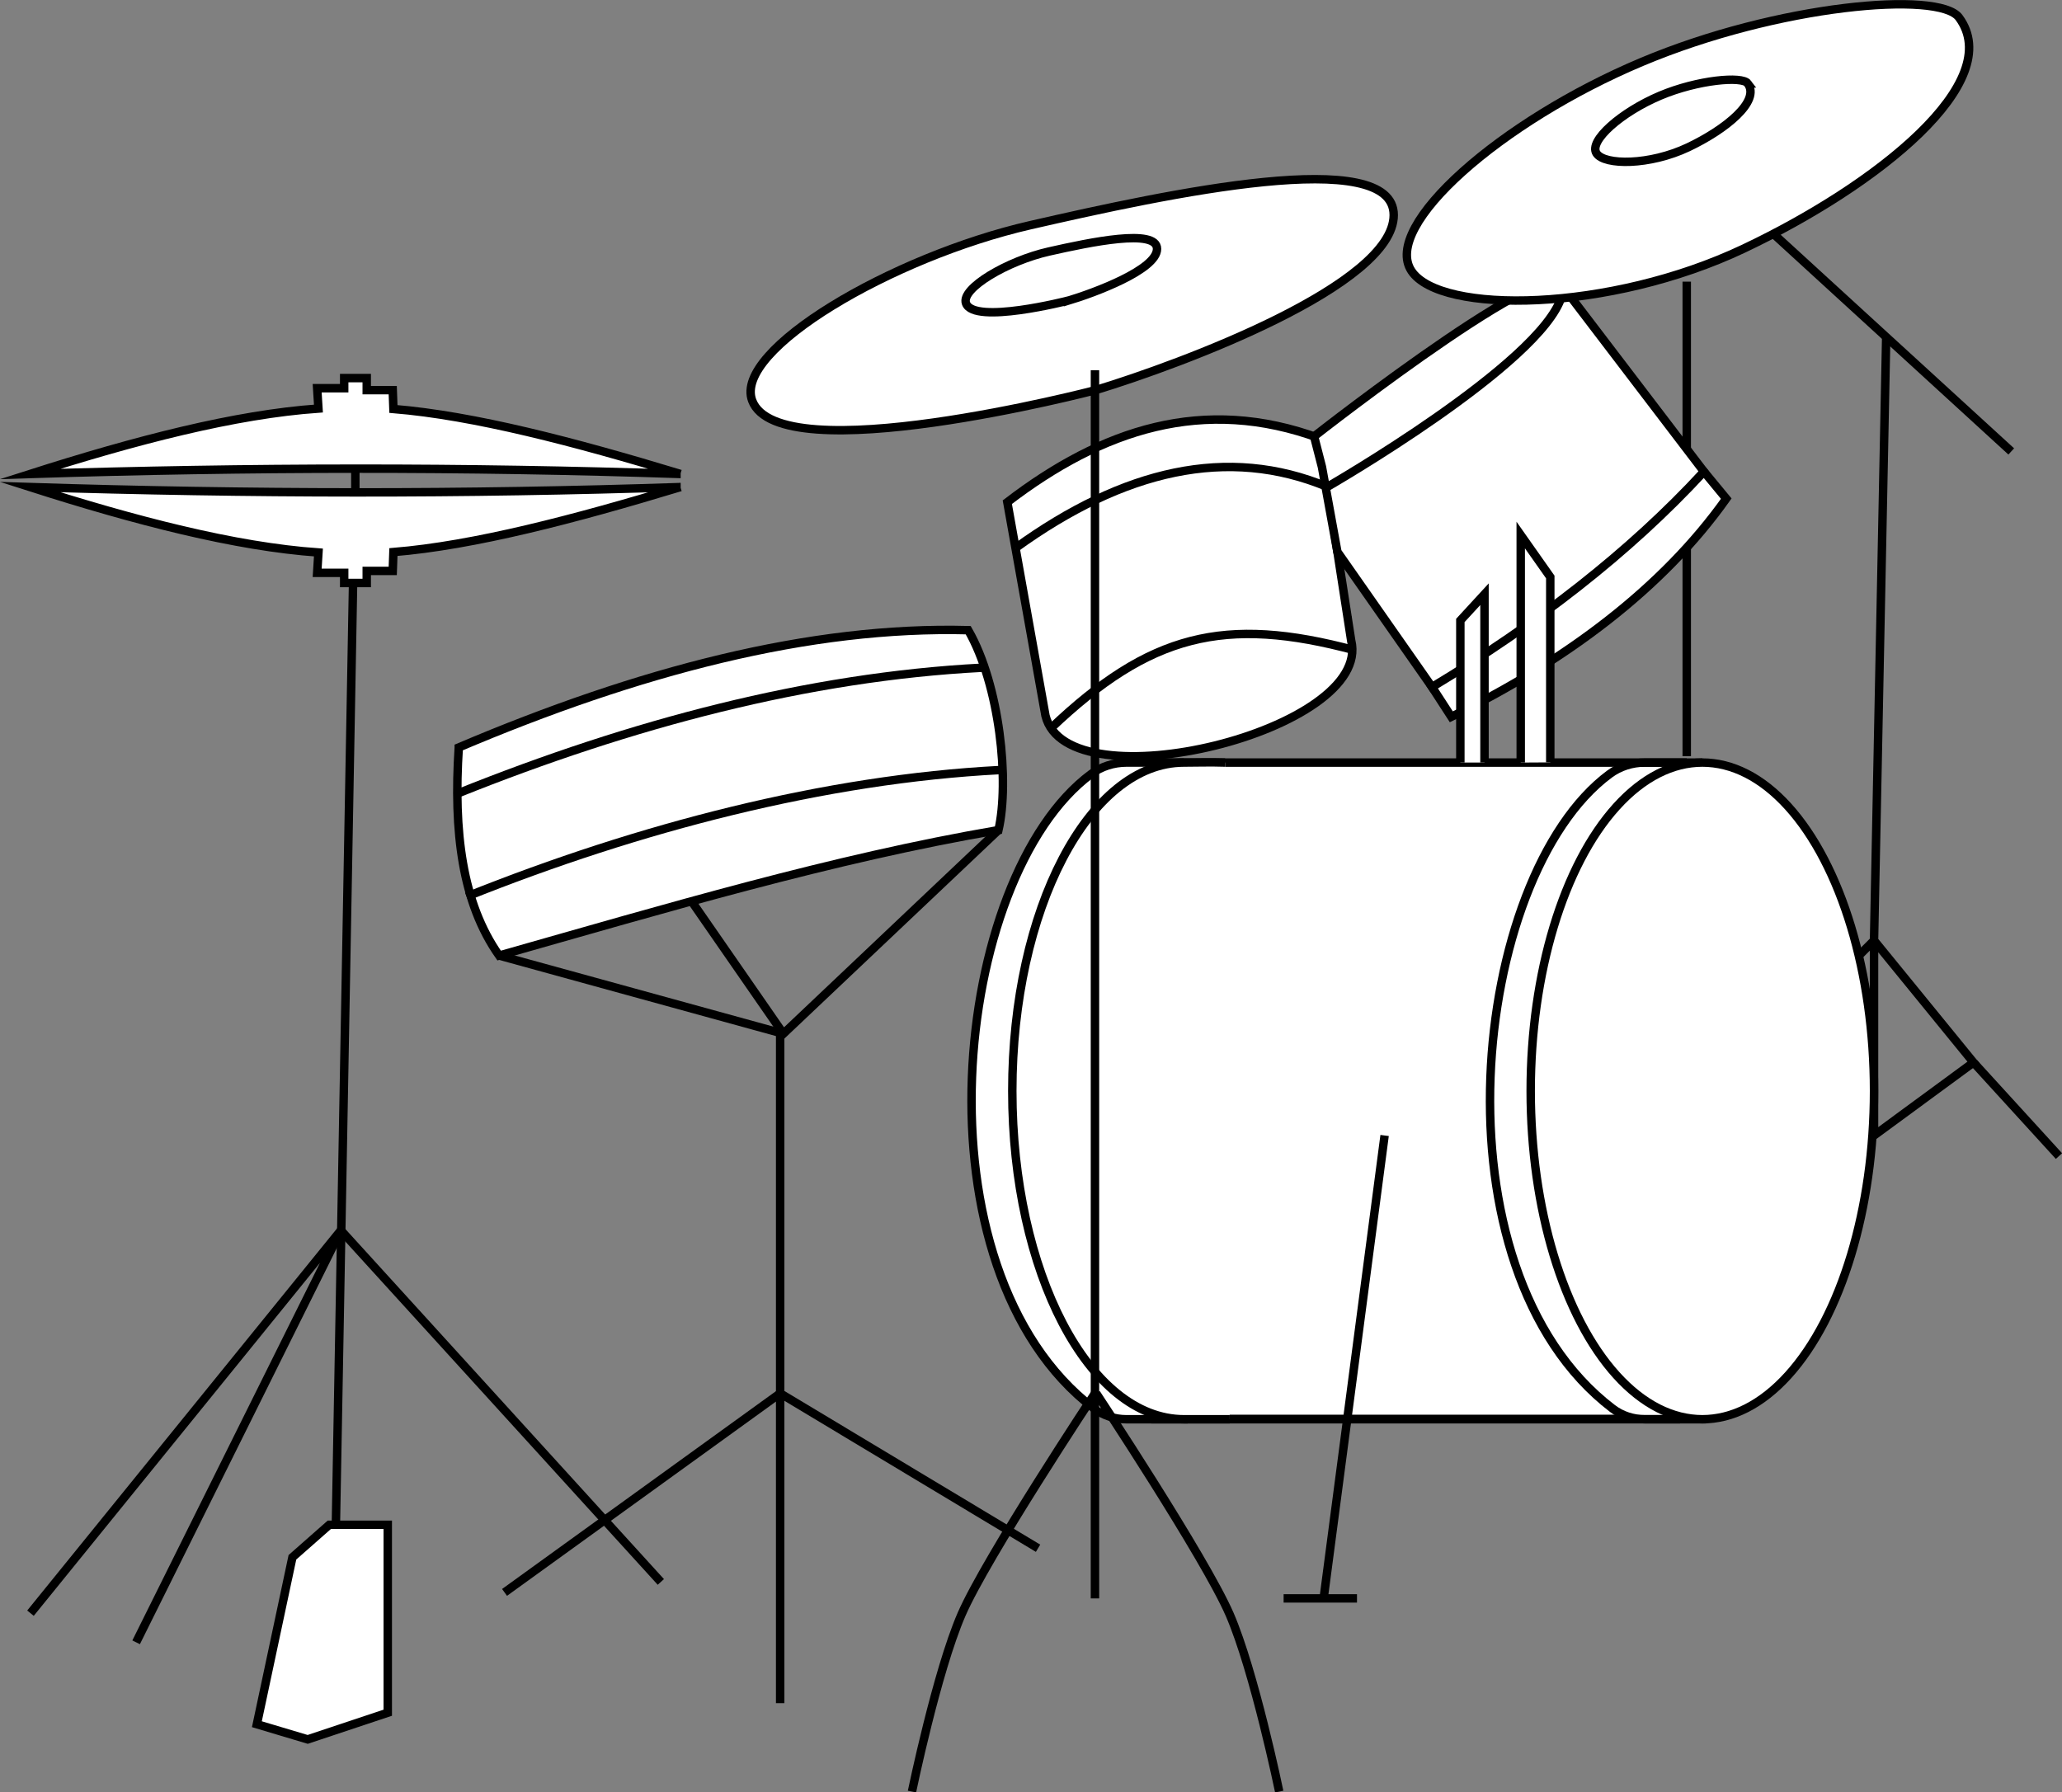 <?xml version="1.0" encoding="UTF-8"?>
<svg id="Layer_2" data-name="Layer 2" xmlns="http://www.w3.org/2000/svg" viewBox="0 0 244.19 212.29">
  <rect x="0" y="0" width="244.19" height="212.29" fill="#808080" stroke="none"/>
  <defs>
    <style>
      .cls-1, .cls-2 {
        stroke: #000;
        stroke-miterlimit: 10;
      }

      .cls-1, .cls-3 {
        fill: #fff;
      }

      .cls-2 {
        fill: none;
      }

      .cls-3 {
        stroke-width: 0px;
      }
    </style>
  </defs>
  <g id="Instruments">
    <g id="Drums_Outline" data-name="Drums Outline">
      <rect class="cls-3" x="140.65" y="90.8" width="60.96" height="76.72"/>
      <line class="cls-1" x1="199.75" y1="33.36" x2="199.75" y2="89.57"/>
      <path class="cls-1" d="M202.05,168.1h-7.27c-1.38,0-2.73-.44-3.82-1.27-21.68-16.53-16.75-62.98-.36-75.14,1.21-.9,2.69-1.37,4.2-1.37h6.81"/>
      <path class="cls-1" d="M140.65,168.1h-7.27c-1.38,0-2.73-.44-3.82-1.27-21.68-16.53-16.75-62.98-.36-75.14,1.21-.9,2.69-1.37,4.2-1.37h6.81"/>
      <line class="cls-1" x1="135.66" y1="90.32" x2="199.75" y2="90.32"/>
      <line class="cls-1" x1="136.34" y1="168.1" x2="198.96" y2="168.1"/>
      <polyline class="cls-2" points="163.97 134.49 156.75 189.32 152.01 189.32 160.7 189.32"/>
      <path class="cls-2" d="M129.67,165.03s-12.86,19.41-15.8,26.18c-2.93,6.77-5.87,20.99-5.87,20.99"/>
      <path class="cls-2" d="M129.82,165.03s12.86,19.41,15.8,26.18c2.93,6.77,5.87,20.99,5.87,20.99"/>
      <line class="cls-1" x1="41.82" y1="68.66" x2="39.71" y2="184.25"/>
      <path class="cls-2" d="M3.61,191.07l36.58-45.12s.07,0,.05.03l-24.12,48.54"/>
      <line class="cls-1" x1="78.26" y1="187.37" x2="40.37" y2="145.73"/>
      <polygon class="cls-1" points="34.63 184.45 30.42 204.22 36.44 206.02 45.92 202.86 45.92 180.6 39 180.6 34.63 184.45"/>
      <path class="cls-1" d="M54.33,88.54c-.64,9.96.38,18.39,4.78,24.64,19.53-5.54,39.58-11.52,59.13-14.86,1.32-5.69.18-17.14-3.58-23.68-18.78-.49-39.08,4.87-60.33,13.89Z"/>
      <path class="cls-1" d="M54.3,93.94c20.48-8.21,41.38-13.77,61.96-14.85"/>
      <path class="cls-1" d="M55.26,106.2c20.48-8.21,42.49-13.91,63.08-14.99"/>
      <path class="cls-1" d="M80.59,57.69c-25.51.86-51.19.82-77.03,0,12.52,4,24.3,7.06,34.15,7.75l-.15,2.41h3.2v1.2h2.67v-1.43h3.08l.08-2.23c9.54-.78,21.42-3.89,33.99-7.7Z"/>
      <path class="cls-1" d="M80.59,56.14c-25.51-.86-51.19-.82-77.03,0,12.52-4,24.3-7.06,34.15-7.75l-.15-2.41h3.2v-1.2h2.67v1.43h3.08l.08,2.23c9.54.78,21.42,3.89,33.99,7.7Z"/>
      <line class="cls-1" x1="42.08" y1="55.8" x2="42.08" y2="58.19"/>
      <polyline class="cls-2" points="118.24 98.32 92.77 122.44 81.9 106.75"/>
      <line class="cls-1" x1="59.12" y1="113.18" x2="92.77" y2="122.44"/>
      <polyline class="cls-2" points="59.75 188.61 92.39 165.03 92.39 201.73"/>
      <polyline class="cls-2" points="122.93 183.38 92.39 165.03 92.39 121.69"/>
      <path class="cls-1" d="M123.44,83.2c9.36-10.65,20.98-13.91,36.48-9.74"/>
      <path class="cls-1" d="M160.01,75.86l-3.71-23.93c-13.81-5.1-25.82-1.02-37.01,7.55l4.52,25.29c2.62,10.66,38.82,1.75,36.2-8.91Z"/>
      <path class="cls-1" d="M124.46,86.25c11.66-11.08,20.5-13.39,36-9.22"/>
      <path class="cls-1" d="M184.99,33.82l16.8,22.04c-7.54,10.63-18.64,18.89-32.2,25.52l-11.21-16.02-1.83-10.05-.93-3.62s31.92-25.03,29.32-16.59c-2.46,8.02-27.76,22.57-27.76,22.57"/>
      <path class="cls-1" d="M201.79,55.86l2.64,3.2c-7.54,10.63-19,19.21-32.56,25.84l-2.28-3.52c12.33-7.44,23.25-15.82,32.2-25.52Z"/>
      <polyline class="cls-1" points="175.8 90.32 175.8 70.38 172.94 73.49 172.94 90.32"/>
      <polyline class="cls-1" points="180.09 90.32 180.09 63.37 183.59 68.34 183.59 90.3"/>
      <path class="cls-1" d="M231.99,2.07c5.65,7.63-9.63,19.86-25.5,27.38s-35.91,7.83-39.34,2.64c-3.54-5.35,10.63-17.75,27.27-24.75,16.13-6.79,35.2-8.46,37.57-5.27Z"/>
      <path class="cls-1" d="M206.97,9.88c1.56,2.11-2.66,5.48-7.04,7.56-4.58,2.17-9.92,2.16-10.86.73-.98-1.48,2.94-4.9,7.53-6.84,4.46-1.88,9.72-2.34,10.38-1.45Z"/>
      <polyline class="cls-2" points="223.37 39.92 221.93 111.39 221.93 134.49 233.71 125.84 221.93 111.39"/>
      <line class="cls-1" x1="233.71" y1="125.84" x2="243.83" y2="136.93"/>
      <line class="cls-1" x1="221.93" y1="111.39" x2="220.2" y2="113.12"/>
      <line class="cls-1" x1="210.01" y1="27.69" x2="238.18" y2="53.47"/>
      <path class="cls-1" d="M129.67,46.23c10.41-3.16,35.38-12.49,35.38-20.76s-26.63-2.56-43.03,1.2c-16.4,3.76-35.15,14.77-32.95,20.76,3.16,8.58,40.59-1.2,40.59-1.2Z"/>
      <path class="cls-1" d="M126.48,35.62c3.1-.93,10.54-3.68,10.54-6.14,0-2.46-7.92-.79-12.8.31-4.88,1.1-10.47,4.36-9.82,6.14.93,2.55,12.08-.32,12.08-.32Z"/>
      <path class="cls-1" d="M157.19,57.67c-11.77-4.9-24.12-2.02-36.93,7.24"/>
      <ellipse class="cls-1" cx="201.6" cy="129.21" rx="20.33" ry="38.89"/>
      <path class="cls-1" d="M145.63,168.1h-5.42c-11.23,0-20.33-17.41-20.33-38.89s9.1-38.89,20.33-38.89c1.57,0,3-.06,4.86,0"/>
      <line class="cls-1" x1="129.67" y1="43.85" x2="129.67" y2="189.32"/>
    </g>
  </g>
</svg>